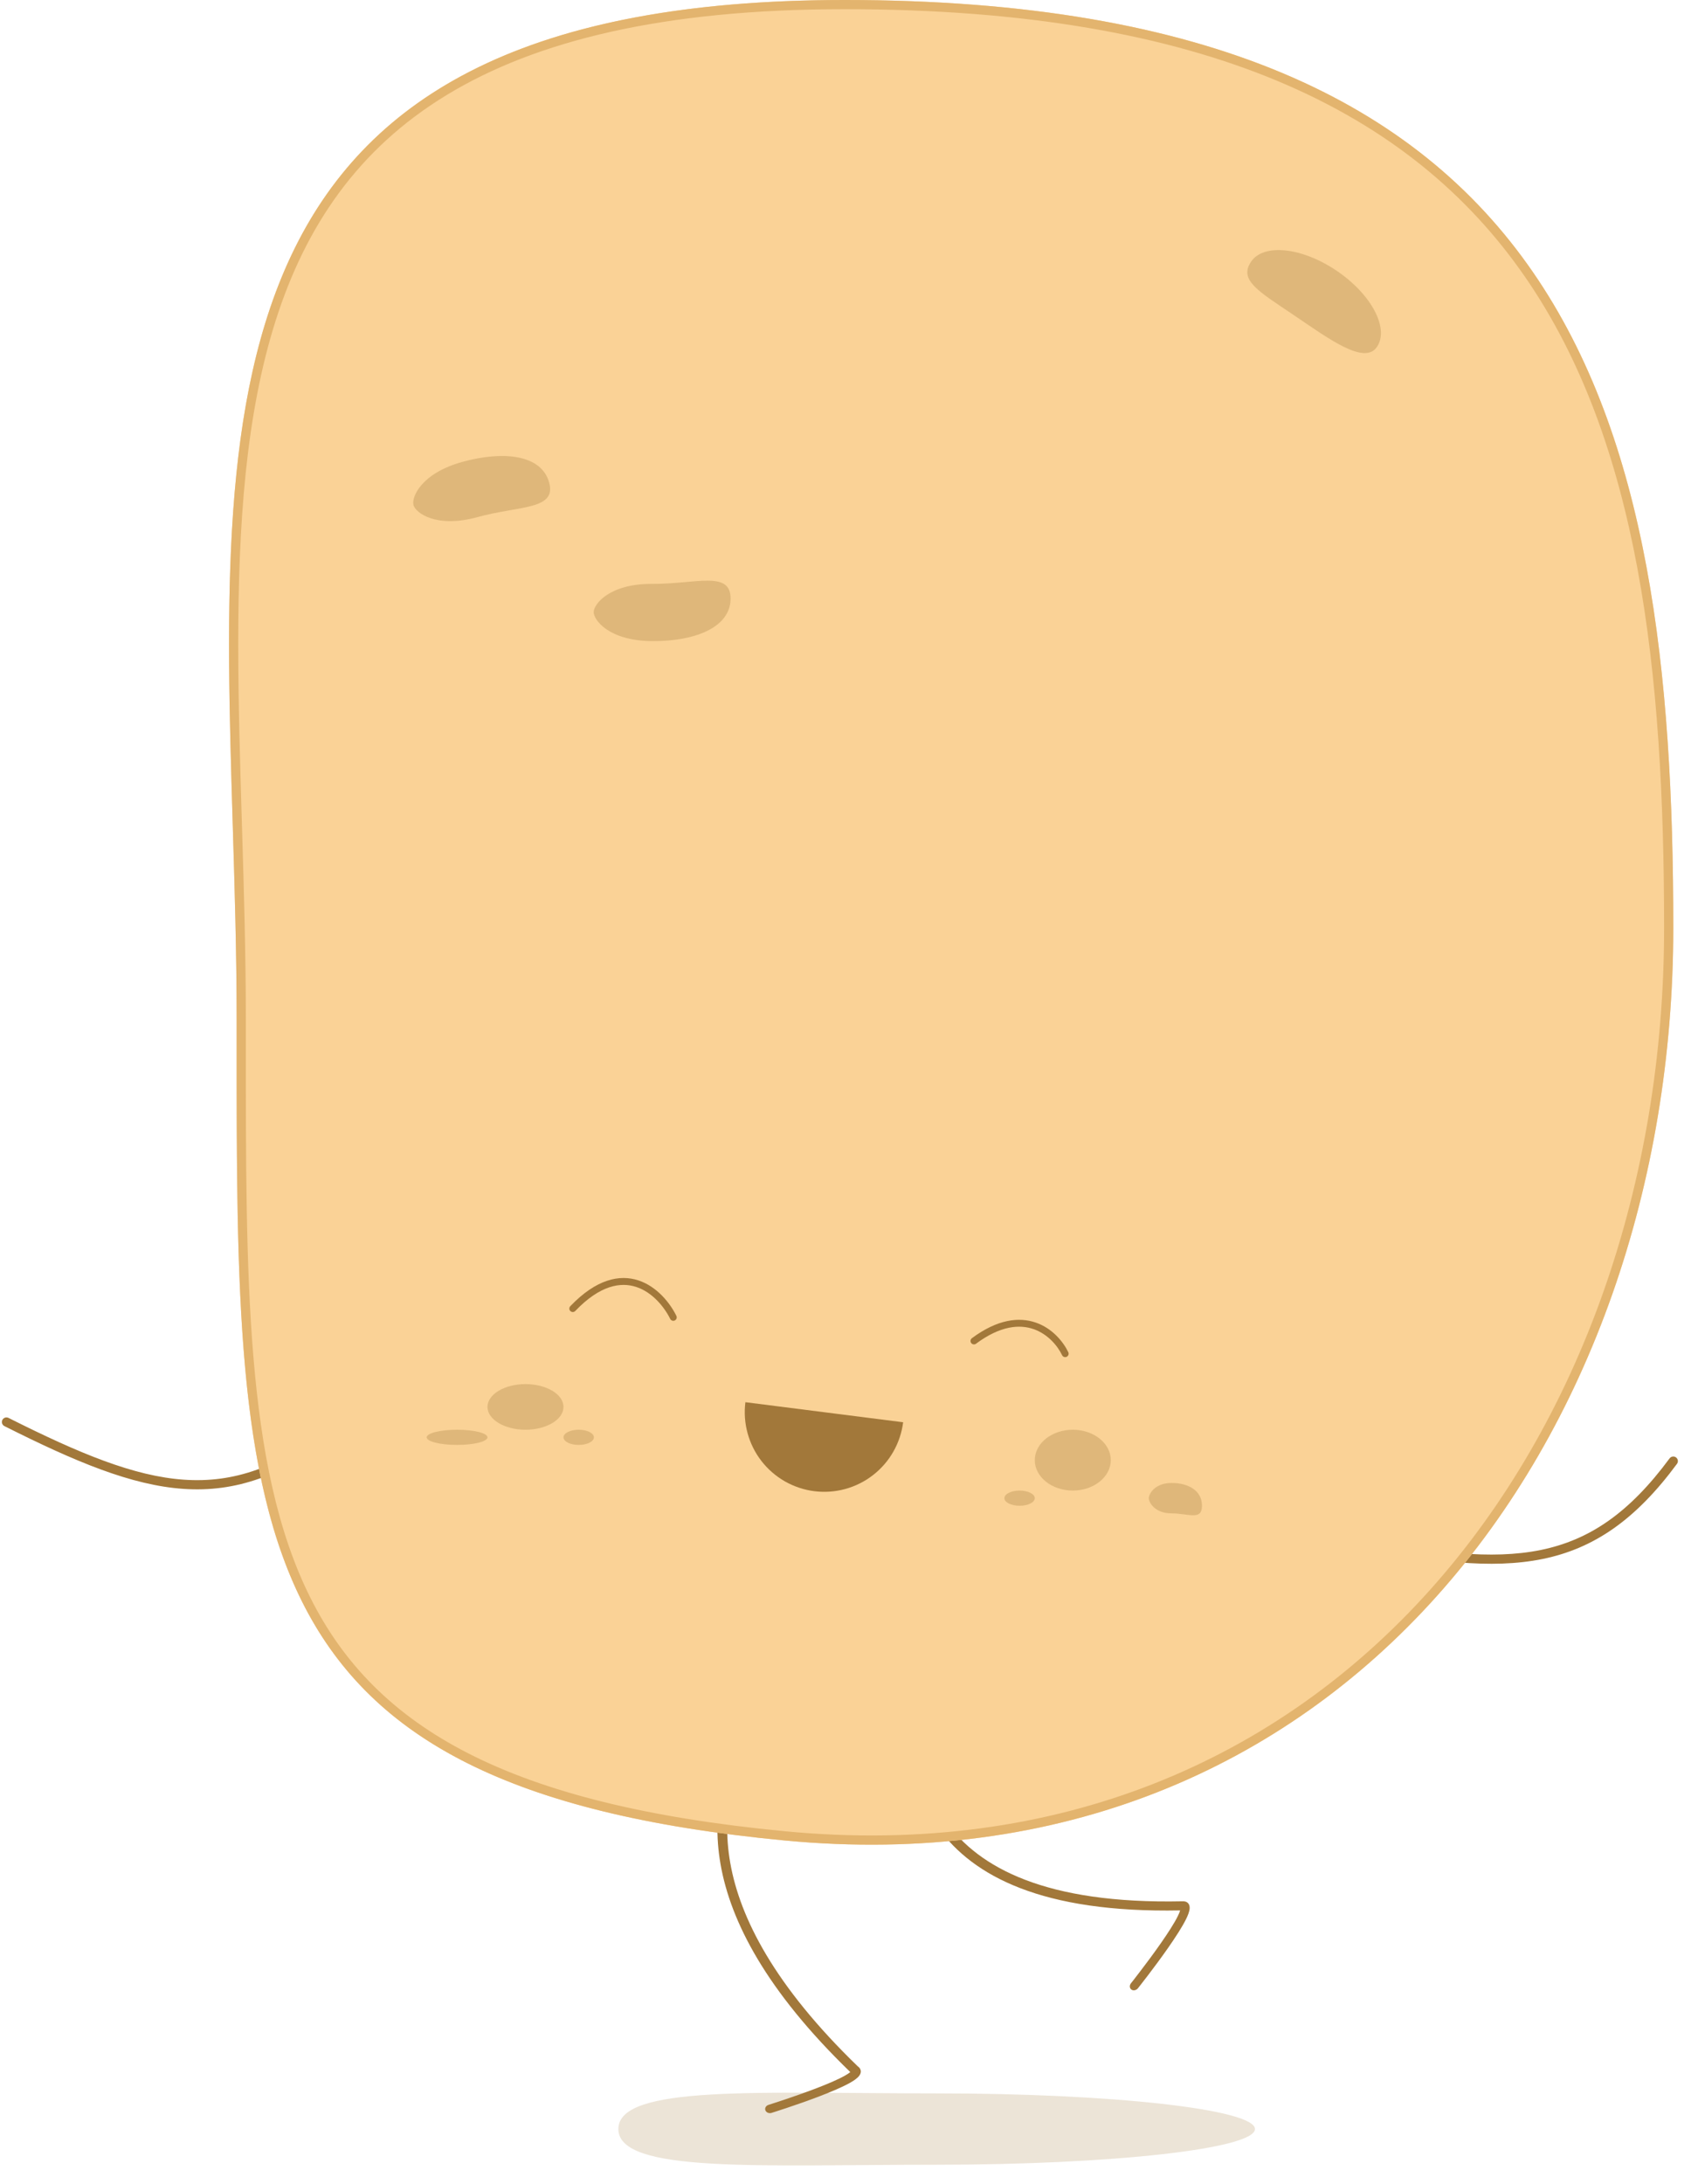 <svg width="63" height="81" viewBox="0 0 63 81" fill="none" xmlns="http://www.w3.org/2000/svg">
<path opacity="0.2" d="M46.562 78.955C46.562 79.685 41.275 80.278 34.752 80.278C28.23 80.278 22.943 80.608 22.943 78.955C22.943 77.302 28.23 77.632 34.752 77.632C41.275 77.632 46.562 78.224 46.562 78.955Z" fill="#A1783A"/>
<path fill-rule="evenodd" clip-rule="evenodd" d="M43.879 70.509C43.949 70.505 44.028 70.52 44.084 70.583C44.136 70.642 44.143 70.72 44.139 70.778C44.13 70.893 44.073 71.035 44.004 71.174C43.86 71.464 43.611 71.846 43.35 72.221C43.087 72.598 42.805 72.976 42.589 73.259C42.481 73.401 42.389 73.519 42.324 73.602C42.292 73.644 42.266 73.676 42.249 73.698C42.24 73.71 42.233 73.718 42.228 73.724L42.221 73.733C42.221 73.733 42.221 73.733 42.091 73.641L42.221 73.733C42.159 73.811 42.05 73.834 41.978 73.783C41.907 73.732 41.899 73.628 41.961 73.55L42.091 73.641C41.961 73.55 41.961 73.55 41.961 73.55L41.967 73.541C41.972 73.536 41.978 73.528 41.987 73.517C42.004 73.495 42.03 73.463 42.062 73.422C42.126 73.34 42.216 73.223 42.323 73.082C42.537 72.802 42.816 72.429 43.074 72.058C43.334 71.685 43.568 71.324 43.698 71.062C43.746 70.966 43.773 70.895 43.786 70.847C38.651 70.947 36.105 69.566 34.821 67.799C33.708 66.267 33.563 64.462 33.46 63.186C33.444 62.994 33.43 62.815 33.413 62.649C33.404 62.559 33.474 62.468 33.568 62.446C33.663 62.425 33.747 62.48 33.756 62.571C33.773 62.743 33.788 62.928 33.804 63.123C33.909 64.402 34.049 66.117 35.111 67.579C36.326 69.252 38.774 70.618 43.879 70.509ZM43.795 70.793C43.795 70.793 43.795 70.794 43.795 70.794C43.795 70.794 43.795 70.793 43.795 70.793Z" fill="#A2783A"/>
<path fill-rule="evenodd" clip-rule="evenodd" d="M31.825 76.629C31.879 76.666 31.927 76.72 31.937 76.795C31.947 76.874 31.909 76.942 31.872 76.988C31.801 77.078 31.674 77.163 31.538 77.24C31.257 77.398 30.837 77.575 30.41 77.738C29.98 77.903 29.535 78.057 29.197 78.17C29.028 78.227 28.886 78.273 28.785 78.305C28.735 78.321 28.696 78.334 28.669 78.342C28.655 78.347 28.645 78.35 28.638 78.352L28.627 78.356C28.627 78.356 28.627 78.356 28.57 78.207L28.627 78.356C28.531 78.385 28.429 78.343 28.398 78.26C28.367 78.178 28.419 78.088 28.514 78.058L28.57 78.207C28.514 78.058 28.514 78.058 28.514 78.058L28.524 78.055C28.531 78.052 28.541 78.049 28.554 78.045C28.581 78.037 28.62 78.024 28.669 78.008C28.768 77.977 28.909 77.931 29.076 77.875C29.411 77.763 29.851 77.61 30.273 77.449C30.698 77.287 31.094 77.118 31.348 76.975C31.447 76.919 31.511 76.874 31.548 76.842C28.424 73.82 27.108 71.255 26.736 69.146C26.362 67.031 26.94 65.393 27.565 64.238C27.608 64.158 27.716 64.122 27.807 64.157C27.897 64.192 27.936 64.286 27.892 64.366C27.29 65.48 26.735 67.052 27.095 69.088C27.454 71.123 28.731 73.638 31.825 76.629ZM31.58 76.808C31.58 76.808 31.58 76.808 31.579 76.808C31.58 76.808 31.58 76.808 31.58 76.808Z" fill="#A2783A"/>
<path fill-rule="evenodd" clip-rule="evenodd" d="M0.088 52.658C0.13 52.574 0.233 52.541 0.317 52.583C2.953 53.907 4.973 54.746 6.826 54.874C8.665 55.001 10.358 54.428 12.341 52.874C12.415 52.816 12.522 52.829 12.58 52.903C12.639 52.977 12.626 53.084 12.551 53.142C10.52 54.734 8.746 55.348 6.803 55.214C4.874 55.081 2.798 54.211 0.164 52.887C0.08 52.845 0.046 52.743 0.088 52.658Z" fill="#A2783A"/>
<path fill-rule="evenodd" clip-rule="evenodd" d="M50.079 57.142C50.097 57.049 50.187 56.989 50.279 57.008C53.173 57.581 55.344 57.852 57.164 57.481C58.969 57.113 60.449 56.11 61.946 54.083C62.002 54.008 62.109 53.992 62.184 54.047C62.26 54.103 62.276 54.21 62.22 54.286C60.687 56.361 59.14 57.426 57.232 57.815C55.337 58.201 53.105 57.915 50.213 57.342C50.12 57.324 50.06 57.234 50.079 57.142Z" fill="#A2783A"/>
<path d="M8.78 37.792C8.78 56.794 8.498 66.276 29.086 68.251C49.674 70.225 62.083 53.41 62.083 34.407C62.083 15.405 58.417 0 31.342 0C4.268 0 8.78 18.789 8.78 37.792Z" fill="#FAD296"/>
<path fill-rule="evenodd" clip-rule="evenodd" d="M9.121 38.545C9.121 38.296 9.121 38.045 9.121 37.792C9.121 35.41 9.05 33.033 8.98 30.702L8.976 30.583C8.907 28.291 8.839 26.043 8.839 23.87C8.839 19.444 9.121 15.358 10.233 11.873C11.341 8.4 13.27 5.532 16.572 3.524C19.883 1.51 24.608 0.341 31.342 0.341C44.815 0.341 52.371 4.17 56.585 10.271C60.821 16.404 61.742 24.909 61.742 34.407C61.742 43.838 58.663 52.707 53.051 58.968C47.447 65.22 39.303 68.888 29.119 67.911C18.867 66.928 13.941 64.089 11.517 59.254C10.294 56.815 9.691 53.836 9.397 50.262C9.119 46.877 9.12 42.987 9.121 38.545ZM8.78 38.552C8.78 38.3 8.78 38.047 8.78 37.792C8.78 35.375 8.707 32.962 8.635 30.591C8.143 14.315 7.71 0 31.342 0C58.417 0 62.083 15.405 62.083 34.407C62.083 53.41 49.674 70.225 29.086 68.251C8.774 66.303 8.776 57.047 8.78 38.552Z" fill="#E3B46E"/>
<path fill-rule="evenodd" clip-rule="evenodd" d="M38.352 49.291C38.881 49.476 39.24 49.911 39.406 50.256C39.436 50.32 39.513 50.346 39.576 50.316C39.64 50.285 39.667 50.209 39.636 50.145C39.449 49.757 39.047 49.263 38.437 49.05C37.818 48.834 37.017 48.916 36.06 49.626C36.004 49.669 35.992 49.748 36.034 49.805C36.076 49.862 36.156 49.874 36.213 49.831C37.118 49.158 37.832 49.109 38.352 49.291Z" fill="#A2783A"/>
<path fill-rule="evenodd" clip-rule="evenodd" d="M23.609 47.727C24.204 47.923 24.645 48.463 24.866 48.91C24.897 48.973 24.974 48.999 25.037 48.968C25.1 48.936 25.126 48.86 25.095 48.797C24.857 48.316 24.374 47.71 23.689 47.484C22.989 47.253 22.123 47.433 21.159 48.44C21.111 48.491 21.112 48.572 21.163 48.621C21.214 48.67 21.295 48.668 21.344 48.617C22.262 47.657 23.03 47.536 23.609 47.727Z" fill="#A2783A"/>
<path d="M27.656 52C27.607 52.385 27.635 52.775 27.737 53.149C27.839 53.523 28.013 53.873 28.25 54.179C28.488 54.486 28.783 54.742 29.119 54.935C29.456 55.127 29.827 55.251 30.211 55.3C30.595 55.349 30.985 55.321 31.359 55.219C31.733 55.117 32.083 54.943 32.389 54.705C32.695 54.468 32.952 54.173 33.144 53.836C33.336 53.499 33.46 53.128 33.509 52.744L30.582 52.372L27.656 52Z" fill="#A2783A"/>
<path opacity="0.3" d="M46.416 9.706C45.951 10.393 46.707 10.81 47.997 11.682C49.288 12.555 50.623 13.553 51.088 12.866C51.553 12.178 50.884 10.914 49.594 10.041C48.304 9.168 46.881 9.018 46.416 9.706Z" fill="#A2783A"/>
<path opacity="0.3" d="M38.393 54.149C38.393 54.772 39.024 55.277 39.803 55.277C40.582 55.277 41.213 54.772 41.213 54.149C41.213 53.526 40.582 53.021 39.803 53.021C39.024 53.021 38.393 53.526 38.393 54.149Z" fill="#A2783A"/>
<path opacity="0.3" d="M20.907 52.175C20.907 52.642 20.276 53.021 19.497 53.021C18.718 53.021 18.087 52.642 18.087 52.175C18.087 51.708 18.718 51.329 19.497 51.329C20.276 51.329 20.907 51.708 20.907 52.175Z" fill="#A2783A"/>
<path opacity="0.3" d="M42.623 55.559C42.623 55.715 42.846 56.123 43.469 56.123C44.092 56.123 44.597 56.405 44.597 55.841C44.597 55.277 44.092 54.995 43.469 54.995C42.846 54.995 42.623 55.404 42.623 55.559Z" fill="#A2783A"/>
<path opacity="0.3" d="M15.341 18.732C15.418 19.014 16.176 19.602 17.72 19.176C19.265 18.75 20.658 18.916 20.375 17.893C20.093 16.869 18.7 16.703 17.155 17.129C15.611 17.555 15.262 18.449 15.341 18.732Z" fill="#A2783A"/>
<path opacity="0.3" d="M22.027 22.699C22.029 22.406 22.608 21.641 24.21 21.652C25.812 21.663 27.114 21.141 27.107 22.203C27.1 23.265 25.797 23.787 24.195 23.776C22.593 23.765 22.025 22.992 22.027 22.699Z" fill="#A2783A"/>
<path opacity="0.3" d="M18.087 53.303C18.087 53.459 17.582 53.585 16.959 53.585C16.336 53.585 15.831 53.459 15.831 53.303C15.831 53.147 16.336 53.021 16.959 53.021C17.582 53.021 18.087 53.147 18.087 53.303Z" fill="#A2783A"/>
<path opacity="0.3" d="M37.265 55.559C37.265 55.715 37.517 55.841 37.829 55.841C38.14 55.841 38.393 55.715 38.393 55.559C38.393 55.403 38.14 55.277 37.829 55.277C37.517 55.277 37.265 55.403 37.265 55.559Z" fill="#A2783A"/>
<path opacity="0.3" d="M22.035 53.303C22.035 53.459 21.783 53.585 21.471 53.585C21.16 53.585 20.907 53.459 20.907 53.303C20.907 53.147 21.16 53.021 21.471 53.021C21.783 53.021 22.035 53.147 22.035 53.303Z" fill="#A2783A"/>
</svg>
